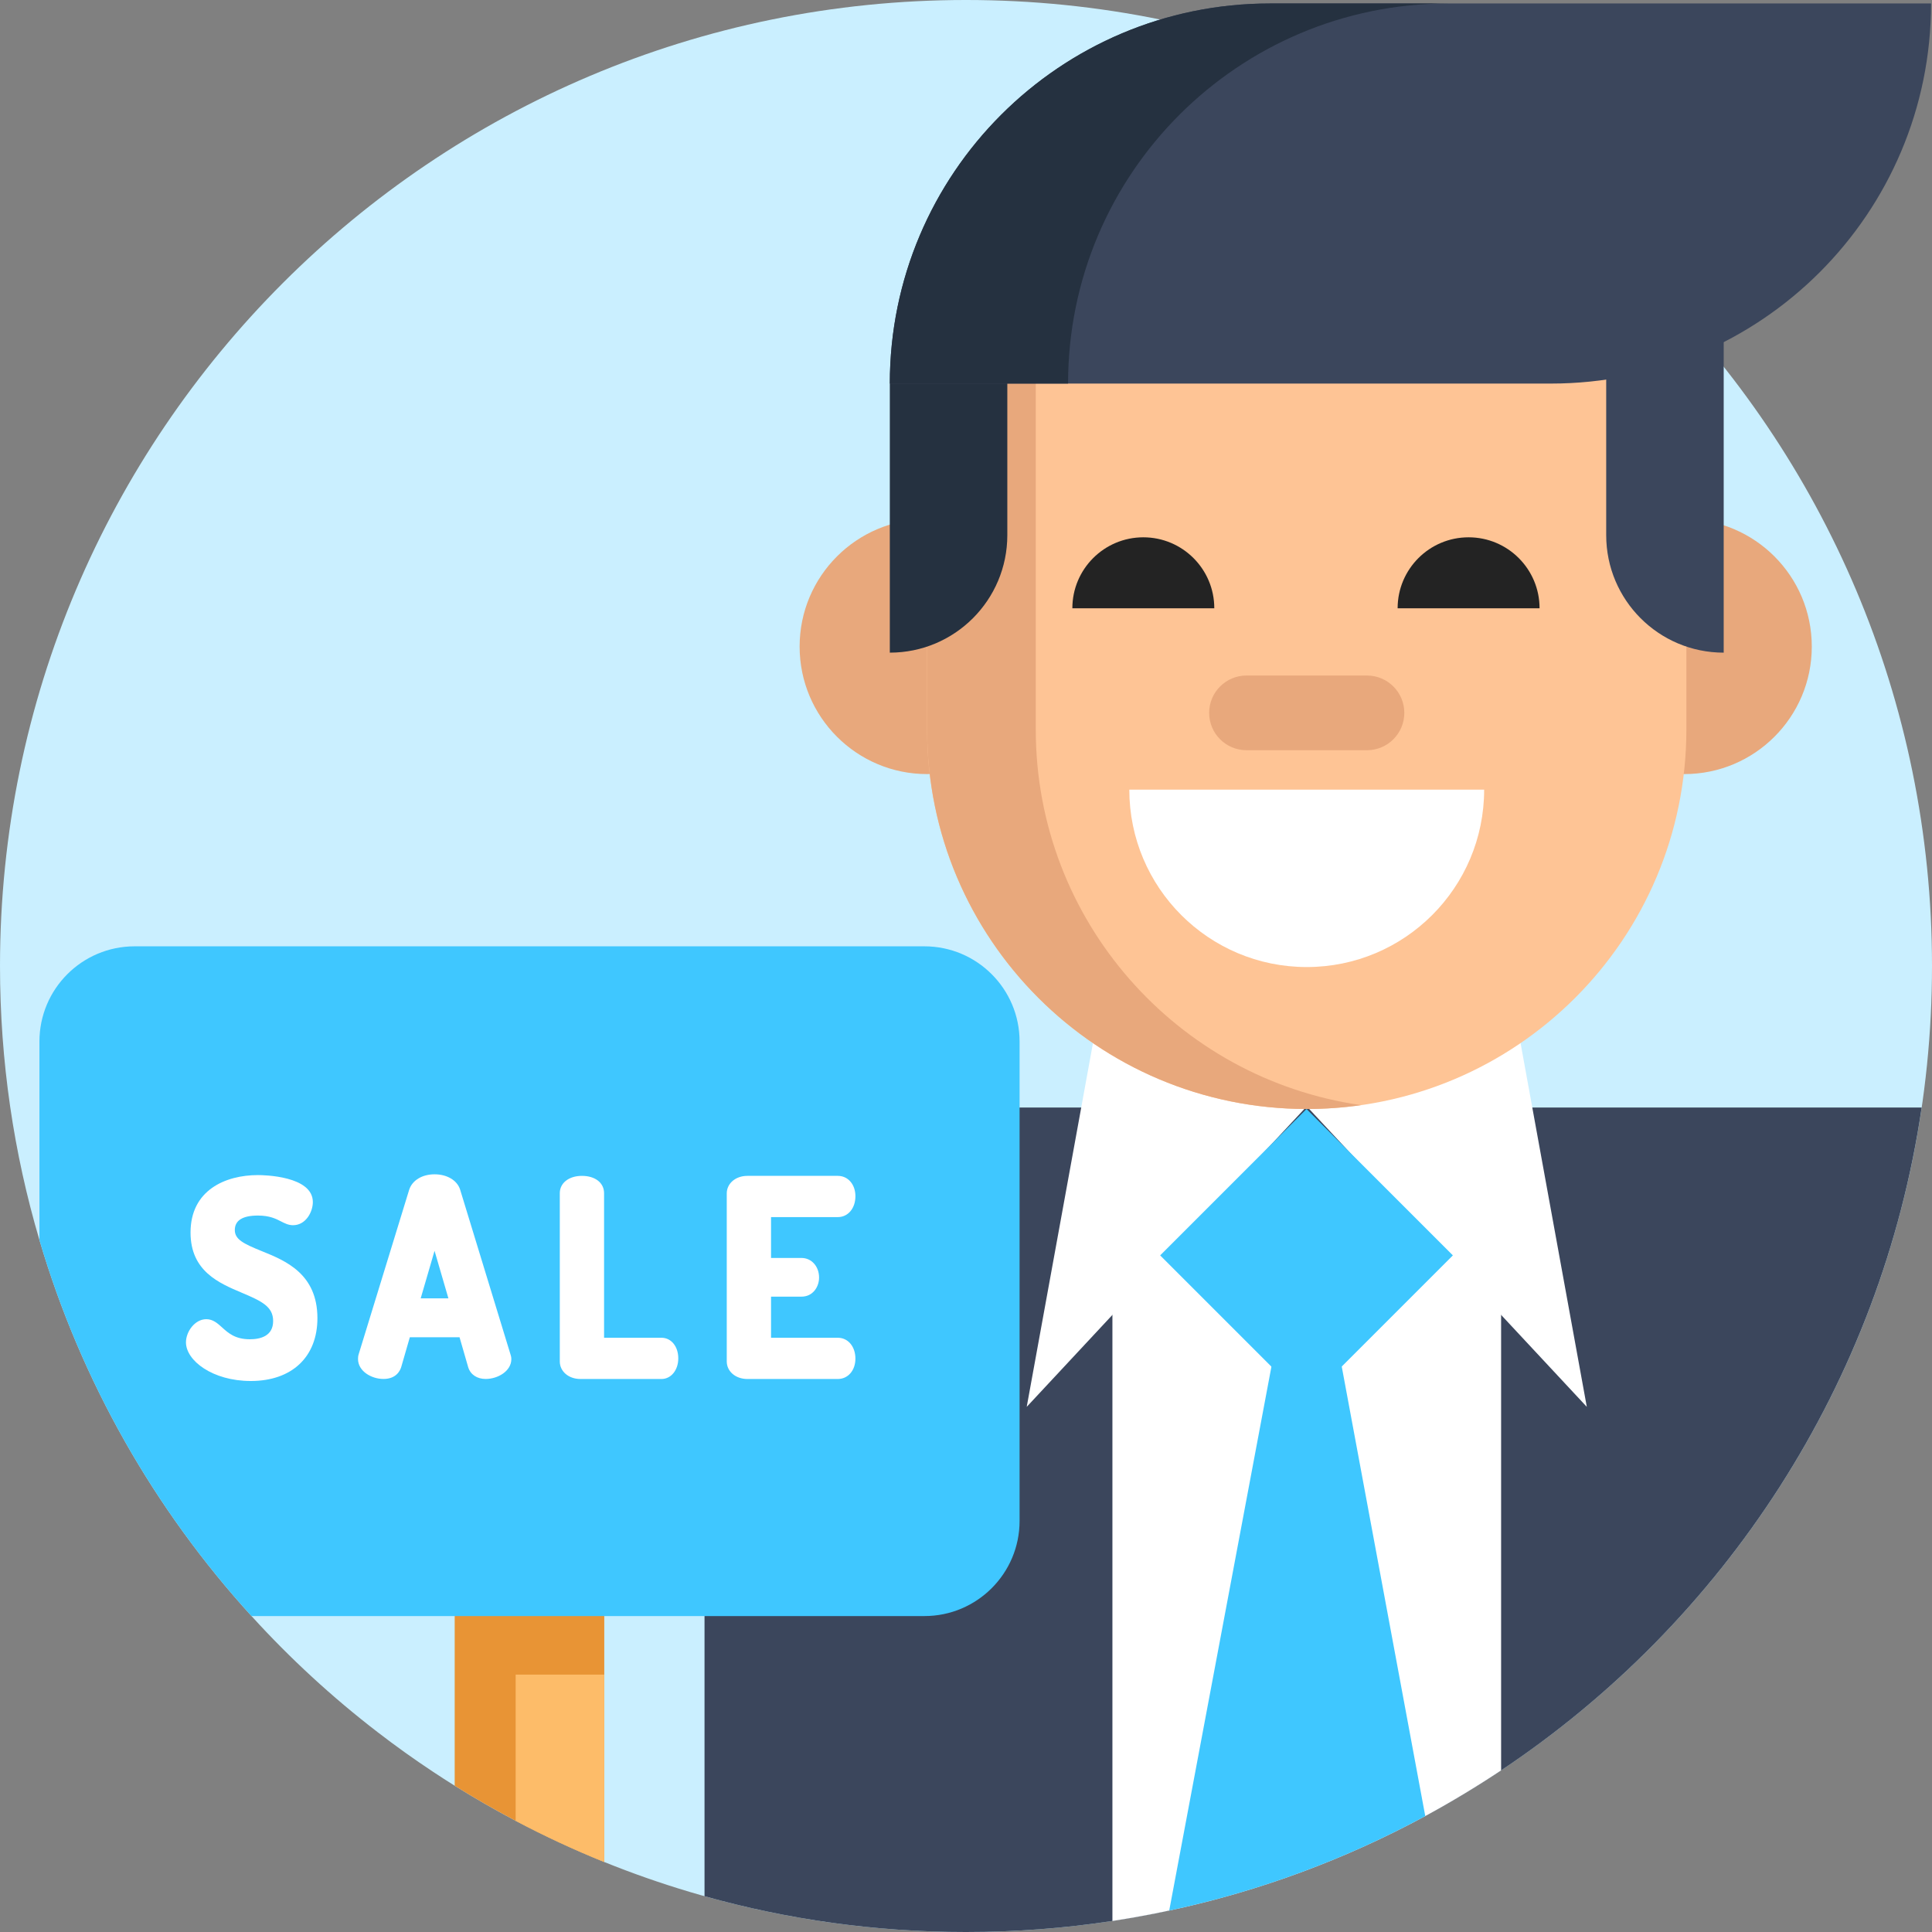 <?xml version="1.0" encoding="UTF-8"?>
<svg class="" enable-background="new 0 0 512 512" version="1.1" viewBox="0 0 512 512" xml:space="preserve" xmlns="http://www.w3.org/2000/svg"><rect x="0" y="0" width="512" height="512" fill="#808080" stroke="none"/><path class="" d="m512 256c0 141.38-114.62 256-256 256-33.896 0-66.247-6.583-95.859-18.547-8.035-3.25-15.882-6.896-23.489-10.919-0.167-0.094-0.345-0.178-0.512-0.272-5.329-2.832-10.543-5.841-15.642-9.028-1.923-1.202-3.824-2.424-5.716-3.678-5.026-3.323-9.927-6.834-14.691-10.501-12.037-9.258-23.239-19.56-33.437-30.783-25.673-28.181-45.129-62.119-56.205-99.652-6.802-23.019-10.449-47.396-10.449-72.62 0-141.38 114.62-256 256-256s256 114.62 256 256z" fill="#caefff" style="" data-original="#ffd13f"/><path class="" d="m509.26 293.5c-10.742 73.216-52.475 136.35-111.45 175.67-30.375 20.25-65.348 34.179-103.01 39.905-12.653 1.933-25.61 2.926-38.807 2.926-24.012 0-47.25-3.302-69.287-9.488v-209.01h322.55z" fill="#3b465c" style="" data-original="#3b465c"/><g fill="#fff"><path class="" d="m397.81 319.59v149.58c-6.499 4.326-13.208 8.37-20.104 12.11-21.013 11.368-43.813 19.895-67.856 25.036-4.963 1.066-9.979 1.985-15.047 2.759v-189.48h103.01z" style="" data-original="#ffffff"/><path class="" d="m420.52 372.83-58.776-322.74c-3.127-17.173-27.747-17.173-30.875 0l-58.777 322.74 74.214-79.633 74.214 79.633z" style="" data-original="#ffffff"/></g><g fill="#e8a87c"><circle class="" cx="245.7" cy="171.35" r="33.792" style="" data-original="#e8a87c"/><circle class="" cx="446.35" cy="171.35" r="33.792" style="" data-original="#e8a87c"/></g><path class="" d="m346.3 293.9c-55.565 0-100.61-45.043-100.61-100.61v-129.15h201.22v129.15c-1e-3 55.564-45.044 100.61-100.61 100.61z" fill="#fec495" style="" data-original="#fec495"/><path class="" d="m360.7 292.87c-4.702 0.679-9.498 1.024-14.388 1.024-55.568 0-100.61-45.035-100.61-100.6v-129.15h28.787v129.15c-1e-3 50.678 37.469 92.599 86.214 99.579z" fill="#e8a87c" style="" data-original="#e8a87c"/><path class="" d="m266.95 85.975-31.139 15.672v71.311c17.198 0 31.139-13.942 31.139-31.139v-55.844z" fill="#253140" style="" data-original="#253140"/><g fill="#3b465c"><path class="" d="m425.66 31.121h31.139v141.84c-17.198 0-31.139-13.942-31.139-31.139v-110.7z" style="" data-original="#3b465c"/><path class="" d="m411.02 101.65h-175.21c0-55.63 45.097-100.73 100.73-100.73h175.21c1e-3 55.629-45.096 100.73-100.73 100.73z" style="" data-original="#3b465c"/></g><path class="" d="m383.78 0.921h-47.239c-55.63 0-100.73 45.098-100.73 100.73h47.24c-1e-3 -55.63 45.096-100.73 100.73-100.73z" fill="#253140" style="" data-original="#253140"/><g fill="#232323"><path class="" d="m321.8 161.2c0-10.387-8.42-18.807-18.807-18.807s-18.807 8.42-18.807 18.807" style="" data-original="#232323"/><path class="" d="m408 161.2c0-10.387-8.42-18.807-18.807-18.807s-18.807 8.42-18.807 18.807" style="" data-original="#232323"/></g><path class="" d="m362.26 179.02h-31.923c-5.467 0-9.898 4.431-9.898 9.898s4.431 9.898 9.898 9.898h31.923c5.467 0 9.898-4.431 9.898-9.898 0-5.466-4.431-9.898-9.898-9.898z" fill="#e8a87c" style="" data-original="#e8a87c"/><path class="" d="m299.28 209.26c0 25.968 21.051 47.018 47.018 47.018 25.968 0 47.018-21.051 47.018-47.018" fill="#fff" style="" data-original="#ffffff"/><g fill="#3fc7ff"><rect class="" transform="matrix(.707 -.707 .707 .707 -133.81 342.32)" x="318.88" y="305.26" width="54.857" height="54.857" style="" data-original="#fb4a75"/><path class="" d="m377.71 481.28c-21.013 11.368-43.813 19.895-67.856 25.036l35.088-186.72 1.369-7.283 1.358 7.283 30.041 161.69z" style="" data-original="#fb4a75"/></g><path d="m160.14 395.54v97.917c-8.035-3.25-15.882-6.896-23.489-10.919-0.167-0.094-0.345-0.178-0.512-0.272-5.329-2.832-10.543-5.841-15.642-9.028v-77.699l39.643 1e-3z" fill="#e89435" style="" data-original="#e89435"/><path class="" d="m160.14 443.79v49.664c-8.035-3.25-15.882-6.896-23.489-10.919v-38.745h23.489z" fill="#fdbc69" style="" data-original="#fdbc69"/><path class="" d="m270.2 276.01v127.04c0 13.928-11.295 25.224-25.224 25.224h-178.32c-25.673-28.181-45.129-62.119-56.205-99.652v-52.611c0-13.928 11.295-25.224 25.224-25.224h209.3c13.929 0 25.224 11.295 25.224 25.224z" fill="#3fc7ff" style="" data-original="#b5423c"/><g fill="#fff"><path class="" d="m69.366 331.56c-4.962-2.006-7.137-3.142-7.137-5.594 0-2.542 2.059-3.832 6.121-3.832 3.105 0 4.774 0.858 6.115 1.547 0.968 0.497 1.969 1.012 3.181 1.012 3.434 0 5.261-3.564 5.261-6.137 0-6.947-13.066-7.147-14.556-7.147-8.632 0-17.856 4.001-17.856 15.229 0 10.221 7.538 13.401 13.594 15.956 5.298 2.235 8.295 3.684 8.295 7.483 0 4.001-3.366 4.841-6.189 4.841-3.878 0-5.715-1.665-7.336-3.133-1.188-1.075-2.415-2.188-4.181-2.188-3.039 0-5.396 3.299-5.396 6.137 0 4.845 7.056 10.245 17.182 10.245 10.889 0 17.654-6.377 17.654-16.643 0-11.811-8.526-15.259-14.752-17.776z" style="" data-original="#ffffff"/><path class="" d="m121.92 315.2c-0.81-2.426-3.463-3.996-6.759-3.996-3.256 0-5.883 1.568-6.71 4.048l-13.385 43.593c-0.185 0.555-0.185 1.042-0.185 1.332 0 3.147 3.487 5.261 6.743 5.261 3.356 0 4.395-2.164 4.699-3.142l2.283-7.904h13.179l2.296 7.952c0.605 1.937 2.331 3.094 4.618 3.094 3.289 0 6.811-2.114 6.811-5.261 0-0.575-0.152-1.03-0.235-1.277l-13.355-43.7zm-10.432 28.873 3.672-12.594 3.672 12.594h-7.344z" style="" data-original="#ffffff"/><path class="" d="m175.3 354.52h-15.214v-38.315c0-2.744-2.358-4.588-5.868-4.588-3.454 0-5.867 1.887-5.867 4.588v44.588c0 2.654 2.349 4.655 5.464 4.655h21.485c2.538 0 4.453-2.349 4.453-5.464 0-3.166-1.873-5.464-4.453-5.464z" style="" data-original="#ffffff"/><path class="" d="m222.04 354.52h-17.706v-10.895h8.074c3.024 0 4.655-2.607 4.655-5.059 0-2.961-2.002-5.194-4.655-5.194h-8.074v-10.828h17.706c2.697 0 4.655-2.326 4.655-5.531 0-3.126-1.958-5.396-4.655-5.396h-23.978c-3.115 0-5.464 2.001-5.464 4.655v44.52c0 2.654 2.349 4.655 5.464 4.655h23.977c2.697 0 4.655-2.27 4.655-5.396 1e-3 -3.205-1.956-5.531-4.654-5.531z" style="" data-original="#ffffff"/></g></svg>
